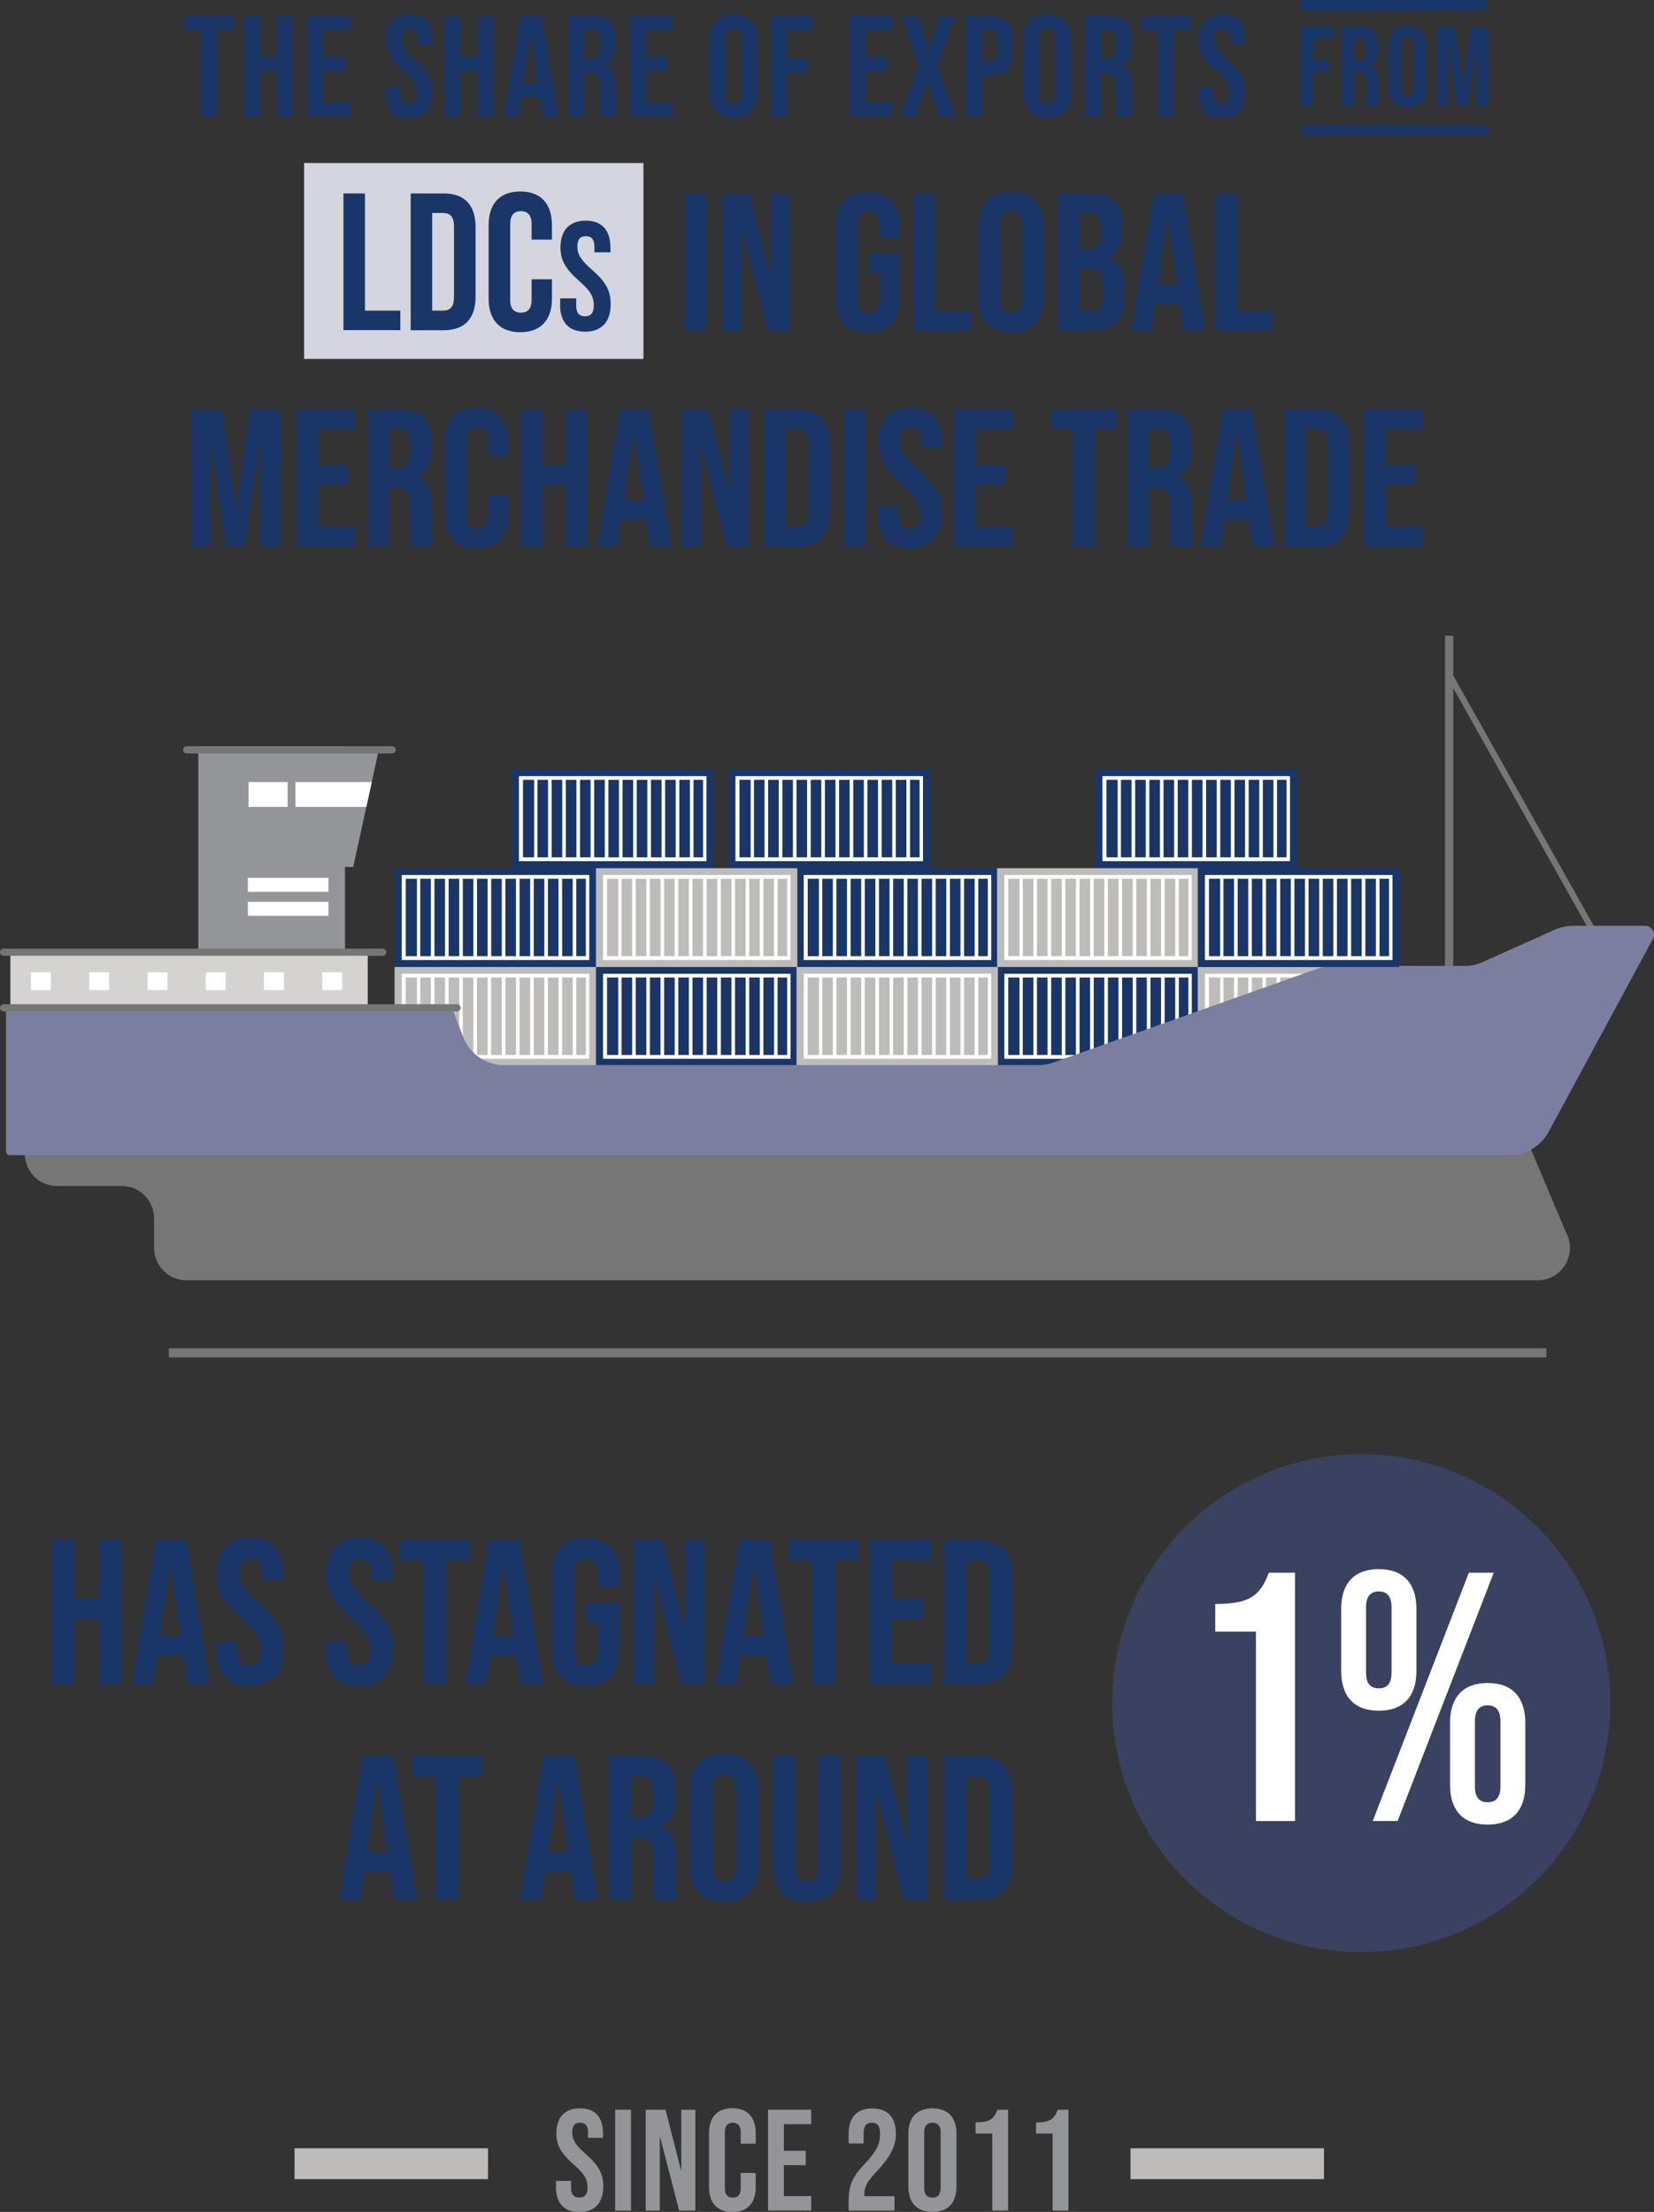 <?xml version="1.0" encoding="UTF-8"?>
<svg id="Layer_2" data-name="Layer 2" xmlns="http://www.w3.org/2000/svg" xmlns:xlink="http://www.w3.org/1999/xlink" viewBox="0 0 160.89 215.2">
  <rect x="0" y="0" width="160.89" height="215.2" fill="#333333" stroke="none"/>
  <defs>
    <style>
      .cls-1 {
        stroke: #bdbcbb;
        stroke-width: 3px;
      }

      .cls-1, .cls-2, .cls-3, .cls-4 {
        fill: none;
      }

      .cls-1, .cls-3, .cls-4 {
        stroke-miterlimit: 10;
      }

      .cls-5 {
        fill: #bdbcbb;
      }

      .cls-6 {
        fill: #fff;
      }

      .cls-7 {
        fill: #939598;
      }

      .cls-8 {
        fill: #1a3668;
      }

      .cls-9 {
        fill: #3b4160;
      }

      .cls-10 {
        clip-path: url(#clippath-1);
      }

      .cls-11 {
        fill: #d5d5df;
      }

      .cls-12 {
        fill: #d5d3d2;
      }

      .cls-13 {
        fill: #7c7e9f;
      }

      .cls-14 {
        fill: #777677;
      }

      .cls-3 {
        stroke: #1a3668;
      }

      .cls-4 {
        stroke: #777677;
        stroke-width: .89px;
      }
    </style>
    <clipPath id="clippath-1">
      <polygon class="cls-2" points="34.36 84.35 19.89 84.35 19.89 73.3 36.77 73.3 34.36 84.35"/>
    </clipPath>
  </defs>
  <g id="Layer_2-2" data-name="Layer 2">
    <rect class="cls-11" x="29.58" y="15.86" width="33.01" height="19.06"/>
    <g>
      <path class="cls-8" d="M33.41,18.82h2.09v11.4h3.44v1.9h-5.53v-13.3Z"/>
      <path class="cls-8" d="M39.95,18.82h3.19c2.09,0,3.12,1.16,3.12,3.29v6.73c0,2.13-1.03,3.29-3.12,3.29h-3.19v-13.3Zm3.15,11.4c.67,0,1.06-.34,1.06-1.29v-6.92c0-.95-.4-1.29-1.06-1.29h-1.06v9.5h1.06Z"/>
      <path class="cls-8" d="M47.53,29.04v-7.14c0-2.05,1.06-3.27,3.08-3.27s3.08,1.22,3.08,3.27v1.41h-1.98v-1.54c0-.87-.42-1.23-1.04-1.23s-1.04,.36-1.04,1.23v7.43c0,.87,.42,1.22,1.04,1.22s1.04-.34,1.04-1.22v-2.03h1.98v1.88c0,2.05-1.06,3.27-3.08,3.27s-3.08-1.22-3.08-3.27Z"/>
      <path class="cls-8" d="M54.49,29.63v-.6h1.56v.72c0,.75,.33,1.02,.86,1.02s.85-.27,.85-1.05c0-.87-.33-1.42-1.41-2.37-1.38-1.21-1.83-2.07-1.83-3.27,0-1.65,.85-2.61,2.46-2.61s2.4,.96,2.4,2.64v.44h-1.56v-.54c0-.75-.3-1.03-.83-1.03s-.83,.28-.83,1c0,.76,.34,1.32,1.42,2.26,1.38,1.21,1.82,2.06,1.82,3.36,0,1.71-.87,2.67-2.49,2.67s-2.43-.96-2.43-2.64Z"/>
      <path class="cls-8" d="M66.6,18.82h2.09v13.3h-2.09v-13.3Z"/>
      <path class="cls-8" d="M70.25,18.82h2.62l2.03,7.96h.04v-7.96h1.86v13.3h-2.15l-2.51-9.71h-.04v9.71h-1.86v-13.3Z"/>
      <path class="cls-8" d="M81.25,28.97v-6.99c0-2.13,1.06-3.34,3.12-3.34s3.12,1.22,3.12,3.34v1.14h-1.98v-1.27c0-.95-.42-1.31-1.08-1.31s-1.08,.36-1.08,1.31v7.28c0,.95,.42,1.29,1.08,1.29s1.08-.34,1.08-1.29v-2.6h-1.04v-1.9h3.02v4.35c0,2.13-1.06,3.34-3.12,3.34s-3.12-1.22-3.12-3.34Z"/>
      <path class="cls-8" d="M88.83,18.82h2.09v11.4h3.44v1.9h-5.53v-13.3Z"/>
      <path class="cls-8" d="M95.14,28.97v-6.99c0-2.13,1.12-3.34,3.17-3.34s3.17,1.22,3.17,3.34v6.99c0,2.13-1.12,3.34-3.17,3.34s-3.17-1.22-3.17-3.34Zm4.25,.13v-7.26c0-.95-.42-1.31-1.08-1.31s-1.08,.36-1.08,1.31v7.26c0,.95,.42,1.31,1.08,1.31s1.08-.36,1.08-1.31Z"/>
      <path class="cls-8" d="M102.89,18.82h3.15c2.17,0,3.1,1.01,3.1,3.06v.53c0,1.37-.42,2.22-1.35,2.6v.04c1.12,.38,1.56,1.37,1.56,2.77v1.14c0,2.05-1.08,3.15-3.17,3.15h-3.29v-13.3Zm2.91,5.41c.78,0,1.25-.34,1.25-1.41v-.74c0-.95-.32-1.37-1.06-1.37h-1.01v3.51h.82Zm.38,5.98c.7,0,1.08-.32,1.08-1.31v-1.16c0-1.23-.4-1.61-1.35-1.61h-.93v4.08h1.2Z"/>
      <path class="cls-8" d="M112.18,18.82h2.83l2.17,13.3h-2.09l-.38-2.64v.04h-2.37l-.38,2.6h-1.94l2.17-13.3Zm2.28,8.89l-.93-6.57h-.04l-.91,6.57h1.88Z"/>
      <path class="cls-8" d="M118.18,18.82h2.09v11.4h3.44v1.9h-5.53v-13.3Z"/>
      <path class="cls-8" d="M18.6,39.82h2.98l1.33,9.52h.04l1.33-9.52h2.98v13.3h-1.98v-10.07h-.04l-1.52,10.07h-1.75l-1.52-10.07h-.04v10.07h-1.82v-13.3Z"/>
      <path class="cls-8" d="M28.82,39.82h5.7v1.9h-3.61v3.51h2.87v1.9h-2.87v4.08h3.61v1.9h-5.7v-13.3Z"/>
      <path class="cls-8" d="M35.72,39.82h3.1c2.17,0,3.1,1.01,3.1,3.06v.82c0,1.37-.44,2.24-1.37,2.62v.04c1.04,.32,1.39,1.31,1.39,2.81v2.34c0,.65,.02,1.12,.23,1.61h-2.13c-.11-.34-.19-.55-.19-1.63v-2.43c0-1.23-.36-1.63-1.31-1.63h-.72v5.7h-2.09v-13.3Zm2.85,5.7c.78,0,1.25-.34,1.25-1.41v-1.03c0-.95-.32-1.37-1.06-1.37h-.95v3.8h.76Z"/>
      <path class="cls-8" d="M43.24,50.04v-7.14c0-2.05,1.06-3.27,3.08-3.27s3.08,1.22,3.08,3.27v1.41h-1.98v-1.54c0-.87-.42-1.23-1.04-1.23s-1.04,.36-1.04,1.23v7.43c0,.87,.42,1.22,1.04,1.22s1.04-.34,1.04-1.22v-2.03h1.98v1.88c0,2.05-1.06,3.27-3.08,3.27s-3.08-1.22-3.08-3.27Z"/>
      <path class="cls-8" d="M50.65,39.82h2.09v5.41h2.24v-5.41h2.09v13.3h-2.09v-5.98h-2.24v5.98h-2.09v-13.3Z"/>
      <path class="cls-8" d="M60.25,39.82h2.83l2.17,13.3h-2.09l-.38-2.64v.04h-2.37l-.38,2.6h-1.94l2.17-13.3Zm2.28,8.89l-.93-6.57h-.04l-.91,6.57h1.88Z"/>
      <path class="cls-8" d="M66.25,39.82h2.62l2.03,7.96h.04v-7.96h1.86v13.3h-2.15l-2.51-9.71h-.04v9.71h-1.86v-13.3Z"/>
      <path class="cls-8" d="M74.36,39.82h3.19c2.09,0,3.12,1.16,3.12,3.29v6.73c0,2.13-1.03,3.29-3.12,3.29h-3.19v-13.3Zm3.15,11.4c.67,0,1.06-.34,1.06-1.29v-6.92c0-.95-.4-1.29-1.06-1.29h-1.06v9.5h1.06Z"/>
      <path class="cls-8" d="M82.08,39.82h2.09v13.3h-2.09v-13.3Z"/>
      <path class="cls-8" d="M85.36,49.97v-.76h1.98v.91c0,.95,.42,1.29,1.08,1.29s1.08-.34,1.08-1.33c0-1.1-.42-1.8-1.79-3-1.75-1.54-2.32-2.62-2.32-4.14,0-2.09,1.08-3.31,3.12-3.31s3.04,1.22,3.04,3.34v.55h-1.98v-.68c0-.95-.38-1.31-1.04-1.31s-1.04,.36-1.04,1.27c0,.97,.44,1.67,1.8,2.87,1.75,1.54,2.3,2.6,2.3,4.26,0,2.17-1.1,3.38-3.15,3.38s-3.08-1.22-3.08-3.34Z"/>
      <path class="cls-8" d="M92.79,39.82h5.7v1.9h-3.61v3.51h2.87v1.9h-2.87v4.08h3.61v1.9h-5.7v-13.3Z"/>
      <path class="cls-8" d="M104.36,41.72h-2.19v-1.9h6.46v1.9h-2.19v11.4h-2.09v-11.4Z"/>
      <path class="cls-8" d="M109.65,39.82h3.1c2.17,0,3.1,1.01,3.1,3.06v.82c0,1.37-.44,2.24-1.37,2.62v.04c1.04,.32,1.39,1.31,1.39,2.81v2.34c0,.65,.02,1.12,.23,1.61h-2.13c-.11-.34-.19-.55-.19-1.63v-2.43c0-1.23-.36-1.63-1.31-1.63h-.72v5.7h-2.09v-13.3Zm2.85,5.7c.78,0,1.25-.34,1.25-1.41v-1.03c0-.95-.32-1.37-1.06-1.37h-.95v3.8h.76Z"/>
      <path class="cls-8" d="M118.92,39.82h2.83l2.17,13.3h-2.09l-.38-2.64v.04h-2.37l-.38,2.6h-1.94l2.17-13.3Zm2.28,8.89l-.93-6.57h-.04l-.91,6.57h1.88Z"/>
      <path class="cls-8" d="M124.92,39.82h3.19c2.09,0,3.12,1.16,3.12,3.29v6.73c0,2.13-1.03,3.29-3.12,3.29h-3.19v-13.3Zm3.15,11.4c.67,0,1.06-.34,1.06-1.29v-6.92c0-.95-.4-1.29-1.06-1.29h-1.06v9.5h1.06Z"/>
      <path class="cls-8" d="M132.64,39.82h5.7v1.9h-3.61v3.51h2.87v1.9h-2.87v4.08h3.61v1.9h-5.7v-13.3Z"/>
    </g>
    <g>
      <path class="cls-7" d="M54.09,212.74v-.56h1.46v.67c0,.7,.31,.95,.8,.95s.8-.25,.8-.98c0-.81-.31-1.33-1.32-2.21-1.29-1.13-1.71-1.93-1.71-3.05,0-1.54,.8-2.44,2.3-2.44s2.24,.9,2.24,2.46v.41h-1.46v-.5c0-.7-.28-.97-.77-.97s-.77,.27-.77,.94c0,.71,.32,1.23,1.33,2.12,1.29,1.13,1.69,1.92,1.69,3.14,0,1.6-.81,2.49-2.33,2.49s-2.27-.9-2.27-2.46Z"/>
      <path class="cls-7" d="M59.84,205.26h1.54v9.81h-1.54v-9.81Z"/>
      <path class="cls-7" d="M62.81,205.26h1.93l1.5,5.87h.03v-5.87h1.37v9.81h-1.58l-1.85-7.16h-.03v7.16h-1.37v-9.81Z"/>
      <path class="cls-7" d="M68.97,212.79v-5.27c0-1.51,.78-2.41,2.27-2.41s2.27,.9,2.27,2.41v1.04h-1.46v-1.13c0-.64-.31-.91-.77-.91s-.77,.27-.77,.91v5.48c0,.64,.31,.9,.77,.9s.77-.25,.77-.9v-1.5h1.46v1.39c0,1.51-.78,2.41-2.27,2.41s-2.27-.9-2.27-2.41Z"/>
      <path class="cls-7" d="M74.71,205.26h4.2v1.4h-2.66v2.59h2.12v1.4h-2.12v3.01h2.66v1.4h-4.2v-9.81Z"/>
      <path class="cls-7" d="M82.56,214c0-1.4,.39-2.26,1.54-3.46,1.18-1.25,1.51-1.99,1.51-2.9s-.31-1.12-.8-1.12-.8,.27-.8,.97v1.05h-1.46v-.95c0-1.57,.79-2.46,2.3-2.46s2.3,.9,2.3,2.46c0,1.16-.48,2.2-1.91,3.71-.92,.98-1.16,1.47-1.16,2.16v.21h2.93v1.4h-4.46v-1.06Z"/>
      <path class="cls-7" d="M88.36,212.74v-5.16c0-1.57,.83-2.46,2.34-2.46s2.34,.9,2.34,2.46v5.16c0,1.57-.83,2.46-2.34,2.46s-2.34-.9-2.34-2.46Zm3.14,.1v-5.35c0-.7-.31-.97-.8-.97s-.8,.27-.8,.97v5.35c0,.7,.31,.97,.8,.97s.8-.27,.8-.97Z"/>
      <path class="cls-7" d="M96.51,207.58h-1.61v-1.09c1.3,0,1.77-.28,2.12-1.23h1.04v9.81h-1.54v-7.48Z"/>
      <path class="cls-7" d="M102.39,207.58h-1.61v-1.09c1.3,0,1.76-.28,2.11-1.23h1.04v9.81h-1.54v-7.48Z"/>
    </g>
    <line class="cls-4" x1="16.43" y1="131.62" x2="150.43" y2="131.62"/>
    <g>
      <path class="cls-8" d="M5.01,149.8h2.2v5.7h2.36v-5.7h2.2v14h-2.2v-6.3h-2.36v6.3h-2.2v-14Z"/>
      <path class="cls-8" d="M15.11,149.8h2.98l2.28,14h-2.2l-.4-2.78v.04h-2.5l-.4,2.74h-2.04l2.28-14Zm2.4,9.36l-.98-6.92h-.04l-.96,6.92h1.98Z"/>
      <path class="cls-8" d="M20.99,160.48v-.8h2.08v.96c0,1,.44,1.36,1.14,1.36s1.14-.36,1.14-1.4c0-1.16-.44-1.9-1.88-3.16-1.84-1.62-2.44-2.76-2.44-4.36,0-2.2,1.14-3.48,3.28-3.48s3.2,1.28,3.2,3.52v.58h-2.08v-.72c0-1-.4-1.38-1.1-1.38s-1.1,.38-1.1,1.34c0,1.02,.46,1.76,1.9,3.02,1.84,1.62,2.42,2.74,2.42,4.48,0,2.28-1.16,3.56-3.32,3.56s-3.24-1.28-3.24-3.52Z"/>
      <path class="cls-8" d="M31.63,160.48v-.8h2.08v.96c0,1,.44,1.36,1.14,1.36s1.14-.36,1.14-1.4c0-1.16-.44-1.9-1.88-3.16-1.84-1.62-2.44-2.76-2.44-4.36,0-2.2,1.14-3.48,3.28-3.48s3.2,1.28,3.2,3.52v.58h-2.08v-.72c0-1-.4-1.38-1.1-1.38s-1.1,.38-1.1,1.34c0,1.02,.46,1.76,1.9,3.02,1.84,1.62,2.42,2.74,2.42,4.48,0,2.28-1.16,3.56-3.32,3.56s-3.24-1.28-3.24-3.52Z"/>
      <path class="cls-8" d="M41.17,151.8h-2.3v-2h6.8v2h-2.3v12h-2.2v-12Z"/>
      <path class="cls-8" d="M47.51,149.8h2.98l2.28,14h-2.2l-.4-2.78v.04h-2.5l-.4,2.74h-2.04l2.28-14Zm2.4,9.36l-.98-6.92h-.04l-.96,6.92h1.98Z"/>
      <path class="cls-8" d="M53.63,160.48v-7.36c0-2.24,1.12-3.52,3.28-3.52s3.28,1.28,3.28,3.52v1.2h-2.08v-1.34c0-1-.44-1.38-1.14-1.38s-1.14,.38-1.14,1.38v7.66c0,1,.44,1.36,1.14,1.36s1.14-.36,1.14-1.36v-2.74h-1.1v-2h3.18v4.58c0,2.24-1.12,3.52-3.28,3.52s-3.28-1.28-3.28-3.52Z"/>
      <path class="cls-8" d="M61.61,149.8h2.76l2.14,8.38h.04v-8.38h1.96v14h-2.26l-2.64-10.22h-.04v10.22h-1.96v-14Z"/>
      <path class="cls-8" d="M71.85,149.8h2.98l2.28,14h-2.2l-.4-2.78v.04h-2.5l-.4,2.74h-2.04l2.28-14Zm2.4,9.36l-.98-6.92h-.04l-.96,6.92h1.98Z"/>
      <path class="cls-8" d="M78.97,151.8h-2.3v-2h6.8v2h-2.3v12h-2.2v-12Z"/>
      <path class="cls-8" d="M84.53,149.8h6v2h-3.8v3.7h3.02v2h-3.02v4.3h3.8v2h-6v-14Z"/>
      <path class="cls-8" d="M91.79,149.8h3.36c2.2,0,3.28,1.22,3.28,3.46v7.08c0,2.24-1.08,3.46-3.28,3.46h-3.36v-14Zm3.32,12c.7,0,1.12-.36,1.12-1.36v-7.28c0-1-.42-1.36-1.12-1.36h-1.12v10h1.12Z"/>
      <path class="cls-8" d="M35.25,170.8h2.98l2.28,14h-2.2l-.4-2.78v.04h-2.5l-.4,2.74h-2.04l2.28-14Zm2.4,9.36l-.98-6.92h-.04l-.96,6.92h1.98Z"/>
      <path class="cls-8" d="M42.37,172.8h-2.3v-2h6.8v2h-2.3v12h-2.2v-12Z"/>
      <path class="cls-8" d="M52.83,170.8h2.98l2.28,14h-2.2l-.4-2.78v.04h-2.5l-.4,2.74h-2.04l2.28-14Zm2.4,9.36l-.98-6.92h-.04l-.96,6.92h1.98Z"/>
      <path class="cls-8" d="M59.15,170.8h3.26c2.28,0,3.26,1.06,3.26,3.22v.86c0,1.44-.46,2.36-1.44,2.76v.04c1.1,.34,1.46,1.38,1.46,2.96v2.46c0,.68,.02,1.18,.24,1.7h-2.24c-.12-.36-.2-.58-.2-1.72v-2.56c0-1.3-.38-1.72-1.38-1.72h-.76v6h-2.2v-14Zm3,6c.82,0,1.32-.36,1.32-1.48v-1.08c0-1-.34-1.44-1.12-1.44h-1v4h.8Z"/>
      <path class="cls-8" d="M67.05,181.48v-7.36c0-2.24,1.18-3.52,3.34-3.52s3.34,1.28,3.34,3.52v7.36c0,2.24-1.18,3.52-3.34,3.52s-3.34-1.28-3.34-3.52Zm4.48,.14v-7.64c0-1-.44-1.38-1.14-1.38s-1.14,.38-1.14,1.38v7.64c0,1,.44,1.38,1.14,1.38s1.14-.38,1.14-1.38Z"/>
      <path class="cls-8" d="M75.13,181.48v-10.68h2.2v10.84c0,1,.42,1.36,1.12,1.36s1.12-.36,1.12-1.36v-10.84h2.12v10.68c0,2.24-1.12,3.52-3.28,3.52s-3.28-1.28-3.28-3.52Z"/>
      <path class="cls-8" d="M83.25,170.8h2.76l2.14,8.38h.04v-8.38h1.96v14h-2.26l-2.64-10.22h-.04v10.22h-1.96v-14Z"/>
      <path class="cls-8" d="M91.79,170.8h3.36c2.2,0,3.28,1.22,3.28,3.46v7.08c0,2.24-1.08,3.46-3.28,3.46h-3.36v-14Zm3.32,12c.7,0,1.12-.36,1.12-1.36v-7.28c0-1-.42-1.36-1.12-1.36h-1.12v10h1.12Z"/>
    </g>
    <g>
      <rect class="cls-8" x="57.97" y="94.08" width="19.59" height="9.61"/>
      <path class="cls-6" d="M58.66,94.74v8.27h18.24v-8.27h-18.24Zm3.18,.36h1.03v7.54h-1.03v-7.54Zm-.35,7.54h-1.03v-7.54h1.03v7.54Zm1.73-7.54h1.03v7.54h-1.03v-7.54Zm1.38,0h1.03v7.54h-1.03v-7.54Zm1.38,0h1.03v7.54h-1.03v-7.54Zm1.38,0h1.03v7.54h-1.03v-7.54Zm1.38,0h1.03v7.54h-1.03v-7.54Zm1.38,0h1.03v7.54h-1.03v-7.54Zm1.38,0h1.03v7.54h-1.03v-7.54Zm1.38,0h1.03v7.54h-1.03v-7.54Zm1.38,0h1.03v7.54h-1.03v-7.54Zm-15.21,0h1.09v7.54h-1.09v-7.54Zm17.52,7.54h-.93v-7.54h.93v7.54Z"/>
    </g>
    <g>
      <rect class="cls-8" x="106.55" y="74.85" width="19.59" height="9.61"/>
      <path class="cls-6" d="M107.24,75.51v8.27h18.24v-8.27h-18.24Zm3.18,.36h1.03v7.54h-1.03v-7.54Zm-.35,7.54h-1.03v-7.54h1.03v7.54Zm1.73-7.54h1.03v7.54h-1.03v-7.54Zm1.38,0h1.03v7.54h-1.03v-7.54Zm1.38,0h1.03v7.54h-1.03v-7.54Zm1.38,0h1.03v7.54h-1.03v-7.54Zm1.38,0h1.03v7.54h-1.03v-7.54Zm1.38,0h1.03v7.54h-1.03v-7.54Zm1.38,0h1.03v7.54h-1.03v-7.54Zm1.38,0h1.03v7.54h-1.03v-7.54Zm1.38,0h1.03v7.54h-1.03v-7.54Zm-15.21,0h1.09v7.54h-1.09v-7.54Zm17.52,7.54h-.93v-7.54h.93v7.54Z"/>
    </g>
    <g>
      <rect class="cls-8" x="70.85" y="74.85" width="19.59" height="9.61"/>
      <path class="cls-6" d="M71.54,75.51v8.27h18.24v-8.27h-18.24Zm3.18,.36h1.03v7.54h-1.03v-7.54Zm-.35,7.54h-1.03v-7.54h1.03v7.54Zm1.73-7.54h1.03v7.54h-1.03v-7.54Zm1.38,0h1.03v7.54h-1.03v-7.54Zm1.38,0h1.03v7.54h-1.03v-7.54Zm1.38,0h1.03v7.54h-1.03v-7.54Zm1.38,0h1.03v7.54h-1.03v-7.54Zm1.38,0h1.03v7.54h-1.03v-7.54Zm1.38,0h1.03v7.54h-1.03v-7.54Zm1.38,0h1.03v7.54h-1.03v-7.54Zm1.38,0h1.03v7.54h-1.03v-7.54Zm-15.21,0h1.09v7.54h-1.09v-7.54Zm17.52,7.54h-.93v-7.54h.93v7.54Z"/>
    </g>
    <g>
      <rect class="cls-8" x="49.78" y="74.85" width="19.59" height="9.61"/>
      <path class="cls-6" d="M50.48,75.51v8.27h18.24v-8.27h-18.24Zm3.18,.36h1.03v7.54h-1.03v-7.54Zm-.35,7.54h-1.03v-7.54h1.03v7.54Zm1.73-7.54h1.03v7.54h-1.03v-7.54Zm1.38,0h1.03v7.54h-1.03v-7.54Zm1.38,0h1.03v7.54h-1.03v-7.54Zm1.38,0h1.03v7.54h-1.03v-7.54Zm1.38,0h1.03v7.54h-1.03v-7.54Zm1.38,0h1.03v7.54h-1.03v-7.54Zm1.38,0h1.03v7.54h-1.03v-7.54Zm1.38,0h1.03v7.54h-1.03v-7.54Zm1.38,0h1.03v7.54h-1.03v-7.54Zm-15.21,0h1.09v7.54h-1.09v-7.54Zm17.52,7.54h-.93v-7.54h.93v7.54Z"/>
    </g>
    <g>
      <rect class="cls-8" x="38.38" y="84.47" width="19.59" height="9.61"/>
      <path class="cls-6" d="M39.08,85.13v8.27h18.24v-8.27h-18.24Zm3.18,.36h1.03v7.54h-1.03v-7.54Zm-.35,7.54h-1.03v-7.54h1.03v7.54Zm1.73-7.54h1.03v7.54h-1.03v-7.54Zm1.38,0h1.03v7.54h-1.03v-7.54Zm1.38,0h1.03v7.54h-1.03v-7.54Zm1.38,0h1.03v7.54h-1.03v-7.54Zm1.38,0h1.03v7.54h-1.03v-7.54Zm1.38,0h1.03v7.54h-1.03v-7.54Zm1.38,0h1.03v7.54h-1.03v-7.54Zm1.38,0h1.03v7.54h-1.03v-7.54Zm1.38,0h1.03v7.54h-1.03v-7.54Zm-15.21,0h1.09v7.54h-1.09v-7.54Zm17.52,7.54h-.93v-7.54h.93v7.54Z"/>
    </g>
    <g>
      <rect class="cls-8" x="77.48" y="84.47" width="19.59" height="9.61"/>
      <path class="cls-6" d="M78.18,85.13v8.27h18.24v-8.27h-18.24Zm3.18,.36h1.03v7.54h-1.03v-7.54Zm-.35,7.54h-1.03v-7.54h1.03v7.54Zm1.73-7.54h1.03v7.54h-1.03v-7.54Zm1.38,0h1.03v7.54h-1.03v-7.54Zm1.38,0h1.03v7.54h-1.03v-7.54Zm1.38,0h1.03v7.54h-1.03v-7.54Zm1.38,0h1.03v7.54h-1.03v-7.54Zm1.38,0h1.03v7.54h-1.03v-7.54Zm1.38,0h1.03v7.54h-1.03v-7.54Zm1.38,0h1.03v7.54h-1.03v-7.54Zm1.38,0h1.03v7.54h-1.03v-7.54Zm-15.21,0h1.09v7.54h-1.09v-7.54Zm17.52,7.54h-.93v-7.54h.93v7.54Z"/>
    </g>
    <g>
      <rect class="cls-8" x="96.99" y="94.08" width="19.59" height="9.61"/>
      <path class="cls-6" d="M97.69,94.74v8.27h18.24v-8.27h-18.24Zm3.18,.36h1.03v7.54h-1.03v-7.54Zm-.35,7.54h-1.03v-7.54h1.03v7.54Zm1.73-7.54h1.03v7.54h-1.03v-7.54Zm1.38,0h1.03v7.54h-1.03v-7.54Zm1.38,0h1.03v7.54h-1.03v-7.54Zm1.38,0h1.03v7.54h-1.03v-7.54Zm1.38,0h1.03v7.54h-1.03v-7.54Zm1.38,0h1.03v7.54h-1.03v-7.54Zm1.38,0h1.03v7.54h-1.03v-7.54Zm1.38,0h1.03v7.54h-1.03v-7.54Zm1.38,0h1.03v7.54h-1.03v-7.54Zm-15.21,0h1.09v7.54h-1.09v-7.54Zm17.52,7.54h-.93v-7.54h.93v7.54Z"/>
    </g>
    <g>
      <rect class="cls-5" x="96.99" y="84.47" width="19.59" height="9.61"/>
      <path class="cls-6" d="M97.69,85.13v8.27h18.24v-8.27h-18.24Zm3.18,.36h1.03v7.54h-1.03v-7.54Zm-.35,7.54h-1.03v-7.54h1.03v7.54Zm1.73-7.54h1.03v7.54h-1.03v-7.54Zm1.38,0h1.03v7.54h-1.03v-7.54Zm1.38,0h1.03v7.54h-1.03v-7.54Zm1.38,0h1.03v7.54h-1.03v-7.54Zm1.38,0h1.03v7.54h-1.03v-7.54Zm1.38,0h1.03v7.54h-1.03v-7.54Zm1.38,0h1.03v7.54h-1.03v-7.54Zm1.38,0h1.03v7.54h-1.03v-7.54Zm1.38,0h1.03v7.54h-1.03v-7.54Zm-15.21,0h1.09v7.54h-1.09v-7.54Zm17.52,7.54h-.93v-7.54h.93v7.54Z"/>
    </g>
    <g>
      <rect class="cls-5" x="116.51" y="94.08" width="19.59" height="9.61"/>
      <path class="cls-6" d="M117.21,94.74v8.27h18.24v-8.27h-18.24Zm3.18,.36h1.03v7.54h-1.03v-7.54Zm-.35,7.54h-1.03v-7.54h1.03v7.54Zm1.73-7.54h1.03v7.54h-1.03v-7.54Zm1.38,0h1.03v7.54h-1.03v-7.54Zm1.38,0h1.03v7.54h-1.03v-7.54Zm1.38,0h1.03v7.54h-1.03v-7.54Zm1.38,0h1.03v7.54h-1.03v-7.54Zm1.38,0h1.03v7.54h-1.03v-7.54Zm1.38,0h1.03v7.54h-1.03v-7.54Zm1.38,0h1.03v7.54h-1.03v-7.54Zm1.38,0h1.03v7.54h-1.03v-7.54Zm-15.21,0h1.09v7.54h-1.09v-7.54Zm17.52,7.54h-.93v-7.54h.93v7.54Z"/>
    </g>
    <g>
      <rect class="cls-5" x="57.97" y="84.47" width="19.59" height="9.61"/>
      <path class="cls-6" d="M58.66,85.13v8.27h18.24v-8.27h-18.24Zm3.18,.36h1.03v7.54h-1.03v-7.54Zm-.35,7.54h-1.03v-7.54h1.03v7.54Zm1.73-7.54h1.03v7.54h-1.03v-7.54Zm1.38,0h1.03v7.54h-1.03v-7.54Zm1.38,0h1.03v7.54h-1.03v-7.54Zm1.38,0h1.03v7.54h-1.03v-7.54Zm1.38,0h1.03v7.54h-1.03v-7.54Zm1.38,0h1.03v7.54h-1.03v-7.54Zm1.38,0h1.03v7.54h-1.03v-7.54Zm1.38,0h1.03v7.54h-1.03v-7.54Zm1.38,0h1.03v7.54h-1.03v-7.54Zm-15.21,0h1.09v7.54h-1.09v-7.54Zm17.52,7.54h-.93v-7.54h.93v7.54Z"/>
    </g>
    <g>
      <rect class="cls-5" x="77.48" y="94.08" width="19.59" height="9.61"/>
      <path class="cls-6" d="M78.18,94.74v8.27h18.24v-8.27h-18.24Zm3.18,.36h1.03v7.54h-1.03v-7.54Zm-.35,7.54h-1.03v-7.54h1.03v7.54Zm1.73-7.54h1.03v7.54h-1.03v-7.54Zm1.38,0h1.03v7.54h-1.03v-7.54Zm1.38,0h1.03v7.54h-1.03v-7.54Zm1.38,0h1.03v7.54h-1.03v-7.54Zm1.38,0h1.03v7.54h-1.03v-7.54Zm1.38,0h1.03v7.54h-1.03v-7.54Zm1.38,0h1.03v7.54h-1.03v-7.54Zm1.38,0h1.03v7.54h-1.03v-7.54Zm1.38,0h1.03v7.54h-1.03v-7.54Zm-15.21,0h1.09v7.54h-1.09v-7.54Zm17.52,7.54h-.93v-7.54h.93v7.54Z"/>
    </g>
    <g>
      <rect class="cls-5" x="38.38" y="94.08" width="19.59" height="9.61"/>
      <path class="cls-6" d="M39.08,94.74v8.27h18.24v-8.27h-18.24Zm3.18,.36h1.03v7.54h-1.03v-7.54Zm-.35,7.54h-1.03v-7.54h1.03v7.54Zm1.73-7.54h1.03v7.54h-1.03v-7.54Zm1.38,0h1.03v7.54h-1.03v-7.54Zm1.38,0h1.03v7.54h-1.03v-7.54Zm1.38,0h1.03v7.54h-1.03v-7.54Zm1.38,0h1.03v7.54h-1.03v-7.54Zm1.38,0h1.03v7.54h-1.03v-7.54Zm1.38,0h1.03v7.54h-1.03v-7.54Zm1.38,0h1.03v7.54h-1.03v-7.54Zm1.38,0h1.03v7.54h-1.03v-7.54Zm-15.21,0h1.09v7.54h-1.09v-7.54Zm17.52,7.54h-.93v-7.54h.93v7.54Z"/>
    </g>
    <rect class="cls-14" x="148.55" y="63.67" width=".6" height="32.03" transform="translate(-19.95 83.04) rotate(-29.3)"/>
    <rect class="cls-7" x="19.29" y="72.6" width="14.27" height="25.4"/>
    <polygon class="cls-7" points="34.36 84.35 19.89 84.35 19.89 73.3 36.77 73.3 34.36 84.35"/>
    <path class="cls-14" d="M148.64,111.15l3.69,8.75c1.14,2.1-.37,4.66-2.75,4.66H18.12c-1.73,0-3.13-1.41-3.13-3.15v-2.87c0-1.74-1.4-3.15-3.13-3.15H5.54c-1.73,0-3.13-1.41-3.13-3.15h0c0-1.75,1.41-3.17,3.15-3.15,21.23,.15,123.62,.98,140.23,.43,1.18-.04,2.28,.6,2.85,1.64Z"/>
    <rect class="cls-12" x="1.01" y="92.79" width="34.76" height="8.84"/>
    <rect class="cls-14" x="140.56" y="61.85" width=".8" height="33.56"/>
    <path class="cls-13" d="M.6,98.4v13.64c0,.19,.15,.34,.34,.34H146.83c1.59,0,3.04-.87,3.8-2.26l10.15-18.79c.31-.57-.1-1.25-.75-1.25h-7.01c-.6,0-1.2,.13-1.75,.37l-7.07,3.17c-.55,.25-1.14,.37-1.75,.37h-12.82c-.49,0-.97,.08-1.43,.25l-25.74,9.15c-.46,.16-.94,.25-1.43,.25H49.04c-1.76,0-3.34-1.08-3.98-2.72l-.93-2.4c-.07-.18-.25-.31-.45-.31l-42.58-.3c-.27,0-.49,.22-.49,.48Z"/>
    <path class="cls-6" d="M144.21,109.51h0c-.87,0-1.59-.71-1.59-1.59v-2.7c0-.87,.71-1.59,1.59-1.59h0c.87,0,1.59,.71,1.59,1.59v2.7c0,.87-.71,1.59-1.59,1.59Z"/>
    <rect class="cls-6" x="132.56" y="100.46" width="14.44" height="1.07" rx=".28" ry=".28"/>
    <rect class="cls-6" x="2.74" y="100.46" width="14.44" height="1.07" rx=".28" ry=".28"/>
    <rect class="cls-6" x="24.18" y="76.09" width="3.8" height="2.41"/>
    <g class="cls-10">
      <rect class="cls-6" x="28.74" y="76.09" width="7.58" height="2.41"/>
    </g>
    <rect class="cls-6" x="24.11" y="85.41" width="7.84" height="1.36"/>
    <rect class="cls-6" x="24.11" y="87.74" width="7.84" height="1.36"/>
    <g>
      <rect class="cls-6" x="3.01" y="94.6" width="1.94" height="1.73"/>
      <rect class="cls-6" x="8.68" y="94.6" width="1.94" height="1.73"/>
      <rect class="cls-6" x="14.35" y="94.6" width="1.94" height="1.73"/>
      <rect class="cls-6" x="20.01" y="94.6" width="1.94" height="1.73"/>
      <rect class="cls-6" x="25.68" y="94.6" width="1.94" height="1.73"/>
      <rect class="cls-6" x="31.35" y="94.6" width="1.94" height="1.73"/>
    </g>
    <path class="cls-14" d="M18.16,73.3h19.98c.19,0,.35-.16,.35-.35h0c0-.19-.16-.35-.35-.35H18.16c-.19,0-.35,.16-.35,.35h0c0,.19,.16,.35,.35,.35Z"/>
    <path class="cls-14" d="M.35,92.99H37.22c.19,0,.35-.16,.35-.35h0c0-.19-.16-.35-.35-.35H.35c-.19,0-.35,.16-.35,.35H0c0,.19,.16,.35,.35,.35Z"/>
    <path class="cls-13" d="M.6,98.4v13.64c0,.19,.15,.34,.34,.34H146.83c1.59,0,3.04-.87,3.8-2.26l10.15-18.79c.31-.57-.1-1.25-.75-1.25h-7.01c-.6,0-1.2,.13-1.75,.37l-7.07,3.17c-.55,.25-1.14,.37-1.75,.37h-12.82c-.49,0-.97,.08-1.43,.25l-25.74,9.15c-.46,.16-.94,.25-1.43,.25H49.04c-1.76,0-3.34-1.08-3.98-2.72l-.93-2.4c-.07-.18-.25-.31-.45-.31l-42.58-.3c-.27,0-.49,.22-.49,.48Z"/>
    <path class="cls-14" d="M.35,98.4H44.46c.19,0,.35-.16,.35-.35h0c0-.19-.16-.35-.35-.35H.35c-.19,0-.35,.16-.35,.35H0c0,.19,.16,.35,.35,.35Z"/>
    <g>
      <rect class="cls-8" x="116.51" y="84.47" width="19.59" height="9.61"/>
      <path class="cls-6" d="M117.21,85.13v8.27h18.24v-8.27h-18.24Zm3.18,.36h1.03v7.54h-1.03v-7.54Zm-.35,7.54h-1.03v-7.54h1.03v7.54Zm1.73-7.54h1.03v7.54h-1.03v-7.54Zm1.38,0h1.03v7.54h-1.03v-7.54Zm1.38,0h1.03v7.54h-1.03v-7.54Zm1.38,0h1.03v7.54h-1.03v-7.54Zm1.38,0h1.03v7.54h-1.03v-7.54Zm1.38,0h1.03v7.54h-1.03v-7.54Zm1.38,0h1.03v7.54h-1.03v-7.54Zm1.38,0h1.03v7.54h-1.03v-7.54Zm1.38,0h1.03v7.54h-1.03v-7.54Zm-15.21,0h1.09v7.54h-1.09v-7.54Zm17.52,7.54h-.93v-7.54h.93v7.54Z"/>
    </g>
    <line class="cls-3" x1="126.44" y1=".5" x2="144.6" y2=".5"/>
    <g>
      <path class="cls-8" d="M126.45,2.6h3.2v1.1h-1.99v2.15h1.56v1.1h-1.56v3.36h-1.21V2.6Z"/>
      <path class="cls-8" d="M130.45,2.6h1.79c1.25,0,1.79,.58,1.79,1.77v.47c0,.79-.25,1.3-.79,1.52v.02c.61,.19,.8,.76,.8,1.63v1.35c0,.37,.01,.65,.13,.94h-1.23c-.07-.2-.11-.32-.11-.95v-1.41c0-.71-.21-.95-.76-.95h-.42v3.3h-1.21V2.6Zm1.65,3.3c.45,0,.73-.2,.73-.81v-.59c0-.55-.19-.79-.62-.79h-.55v2.2h.44Z"/>
      <path class="cls-8" d="M135.02,8.47V4.42c0-1.23,.65-1.94,1.84-1.94s1.84,.7,1.84,1.94v4.05c0,1.23-.65,1.94-1.84,1.94s-1.84-.7-1.84-1.94Zm2.46,.08V4.35c0-.55-.24-.76-.63-.76s-.63,.21-.63,.76v4.2c0,.55,.24,.76,.63,.76s.63-.21,.63-.76Z"/>
      <path class="cls-8" d="M139.73,2.6h1.73l.77,5.51h.02l.77-5.51h1.73v7.7h-1.14V4.47h-.02l-.88,5.83h-1.01l-.88-5.83h-.02v5.83h-1.06V2.6Z"/>
    </g>
    <g>
      <path class="cls-8" d="M19.52,2.92h-1.61V1.51h4.76v1.4h-1.61V11.32h-1.54V2.92Z"/>
      <path class="cls-8" d="M23.69,1.51h1.54v3.99h1.65V1.51h1.54V11.32h-1.54V6.91h-1.65v4.41h-1.54V1.51Z"/>
      <path class="cls-8" d="M29.85,1.51h4.2v1.4h-2.66v2.59h2.12v1.4h-2.12v3.01h2.66v1.4h-4.2V1.51Z"/>
      <path class="cls-8" d="M37.47,8.99v-.56h1.46v.67c0,.7,.31,.95,.8,.95s.8-.25,.8-.98c0-.81-.31-1.33-1.32-2.21-1.29-1.13-1.71-1.93-1.71-3.05,0-1.54,.8-2.44,2.3-2.44s2.24,.9,2.24,2.47v.41h-1.46v-.5c0-.7-.28-.97-.77-.97s-.77,.27-.77,.94c0,.71,.32,1.23,1.33,2.11,1.29,1.13,1.69,1.92,1.69,3.14,0,1.6-.81,2.49-2.33,2.49s-2.27-.9-2.27-2.47Z"/>
      <path class="cls-8" d="M43.22,1.51h1.54v3.99h1.65V1.51h1.54V11.32h-1.54V6.91h-1.65v4.41h-1.54V1.51Z"/>
      <path class="cls-8" d="M50.57,1.51h2.09l1.6,9.81h-1.54l-.28-1.95v.03h-1.75l-.28,1.92h-1.43l1.6-9.81Zm1.68,6.56l-.69-4.85h-.03l-.67,4.85h1.39Z"/>
      <path class="cls-8" d="M55.27,1.51h2.28c1.6,0,2.28,.74,2.28,2.25v.6c0,1.01-.32,1.65-1.01,1.93v.03c.77,.24,1.02,.97,1.02,2.07v1.72c0,.48,.01,.83,.17,1.19h-1.57c-.08-.25-.14-.41-.14-1.2v-1.79c0-.91-.27-1.2-.97-1.2h-.53v4.2h-1.54V1.51Zm2.1,4.2c.57,0,.92-.25,.92-1.04v-.76c0-.7-.24-1.01-.78-1.01h-.7v2.8h.56Z"/>
      <path class="cls-8" d="M61.2,1.51h4.2v1.4h-2.66v2.59h2.12v1.4h-2.12v3.01h2.66v1.4h-4.2V1.51Z"/>
      <path class="cls-8" d="M68.97,8.99V3.84c0-1.57,.83-2.47,2.34-2.47s2.34,.9,2.34,2.47v5.15c0,1.57-.83,2.47-2.34,2.47s-2.34-.9-2.34-2.47Zm3.14,.1V3.74c0-.7-.31-.97-.8-.97s-.8,.27-.8,.97v5.35c0,.7,.31,.97,.8,.97s.8-.27,.8-.97Z"/>
      <path class="cls-8" d="M74.96,1.51h4.08v1.4h-2.54v2.73h1.99v1.4h-1.99v4.27h-1.54V1.51Z"/>
      <path class="cls-8" d="M82.57,1.51h4.2v1.4h-2.66v2.59h2.12v1.4h-2.12v3.01h2.66v1.4h-4.2V1.51Z"/>
      <path class="cls-8" d="M89.32,6.31l-1.69-4.79h1.62l1.04,3.17h.03l1.06-3.17h1.46l-1.7,4.79,1.78,5.01h-1.62l-1.12-3.42h-.03l-1.15,3.42h-1.46l1.78-5.01Z"/>
      <path class="cls-8" d="M93.93,1.51h2.27c1.54,0,2.3,.85,2.3,2.42v.97c0,1.57-.76,2.42-2.3,2.42h-.73v3.99h-1.54V1.51Zm2.27,4.41c.49,0,.76-.22,.76-.92v-1.16c0-.7-.27-.92-.76-.92h-.73v3.01h.73Z"/>
      <path class="cls-8" d="M99.5,8.99V3.84c0-1.57,.83-2.47,2.34-2.47s2.34,.9,2.34,2.47v5.15c0,1.57-.83,2.47-2.34,2.47s-2.34-.9-2.34-2.47Zm3.14,.1V3.74c0-.7-.31-.97-.8-.97s-.8,.27-.8,.97v5.35c0,.7,.31,.97,.8,.97s.8-.27,.8-.97Z"/>
      <path class="cls-8" d="M105.49,1.51h2.28c1.6,0,2.28,.74,2.28,2.25v.6c0,1.01-.32,1.65-1.01,1.93v.03c.77,.24,1.02,.97,1.02,2.07v1.72c0,.48,.01,.83,.17,1.19h-1.57c-.08-.25-.14-.41-.14-1.2v-1.79c0-.91-.27-1.2-.97-1.2h-.53v4.2h-1.54V1.51Zm2.1,4.2c.57,0,.92-.25,.92-1.04v-.76c0-.7-.24-1.01-.78-1.01h-.7v2.8h.56Z"/>
      <path class="cls-8" d="M112.59,2.92h-1.61V1.51h4.76v1.4h-1.61V11.32h-1.54V2.92Z"/>
      <path class="cls-8" d="M116.5,8.99v-.56h1.46v.67c0,.7,.31,.95,.8,.95s.8-.25,.8-.98c0-.81-.31-1.33-1.32-2.21-1.29-1.13-1.71-1.93-1.71-3.05,0-1.54,.8-2.44,2.3-2.44s2.24,.9,2.24,2.47v.41h-1.46v-.5c0-.7-.28-.97-.77-.97s-.77,.27-.77,.94c0,.71,.32,1.23,1.33,2.11,1.29,1.13,1.69,1.92,1.69,3.14,0,1.6-.81,2.49-2.33,2.49s-2.27-.9-2.27-2.47Z"/>
    </g>
    <line class="cls-3" x1="126.57" y1="12.64" x2="144.73" y2="12.64"/>
    <g>
      <circle class="cls-9" cx="132.41" cy="165.7" r="24.23"/>
      <g>
        <path class="cls-6" d="M122.18,158.74h-3.97v-2.69c3.21,0,4.35-.69,5.21-3.04h2.55v24.16h-3.8v-18.43Z"/>
        <path class="cls-6" d="M130.46,162.57v-6.04c0-2.49,1.28-3.87,3.66-3.87s3.66,1.38,3.66,3.87v6.04c0,2.49-1.28,3.87-3.66,3.87s-3.66-1.38-3.66-3.87Zm4.9,.17v-6.39c0-1.07-.48-1.52-1.24-1.52s-1.24,.45-1.24,1.52v6.39c0,1.07,.45,1.52,1.24,1.52s1.24-.45,1.24-1.52Zm7.52-9.73h2.42l-9.35,24.16h-2.42l9.35-24.16Zm-1.83,20.64v-6.04c0-2.49,1.28-3.87,3.66-3.87s3.66,1.38,3.66,3.87v6.04c0,2.48-1.28,3.87-3.66,3.87s-3.66-1.38-3.66-3.87Zm4.9,.17v-6.39c0-1.07-.48-1.52-1.24-1.52s-1.24,.45-1.24,1.52v6.39c0,1.07,.45,1.52,1.24,1.52s1.24-.45,1.24-1.52Z"/>
      </g>
    </g>
    <g>
      <line class="cls-1" x1="28.65" y1="210.51" x2="47.47" y2="210.51"/>
      <line class="cls-1" x1="109.97" y1="210.51" x2="128.79" y2="210.51"/>
    </g>
  </g>
</svg>